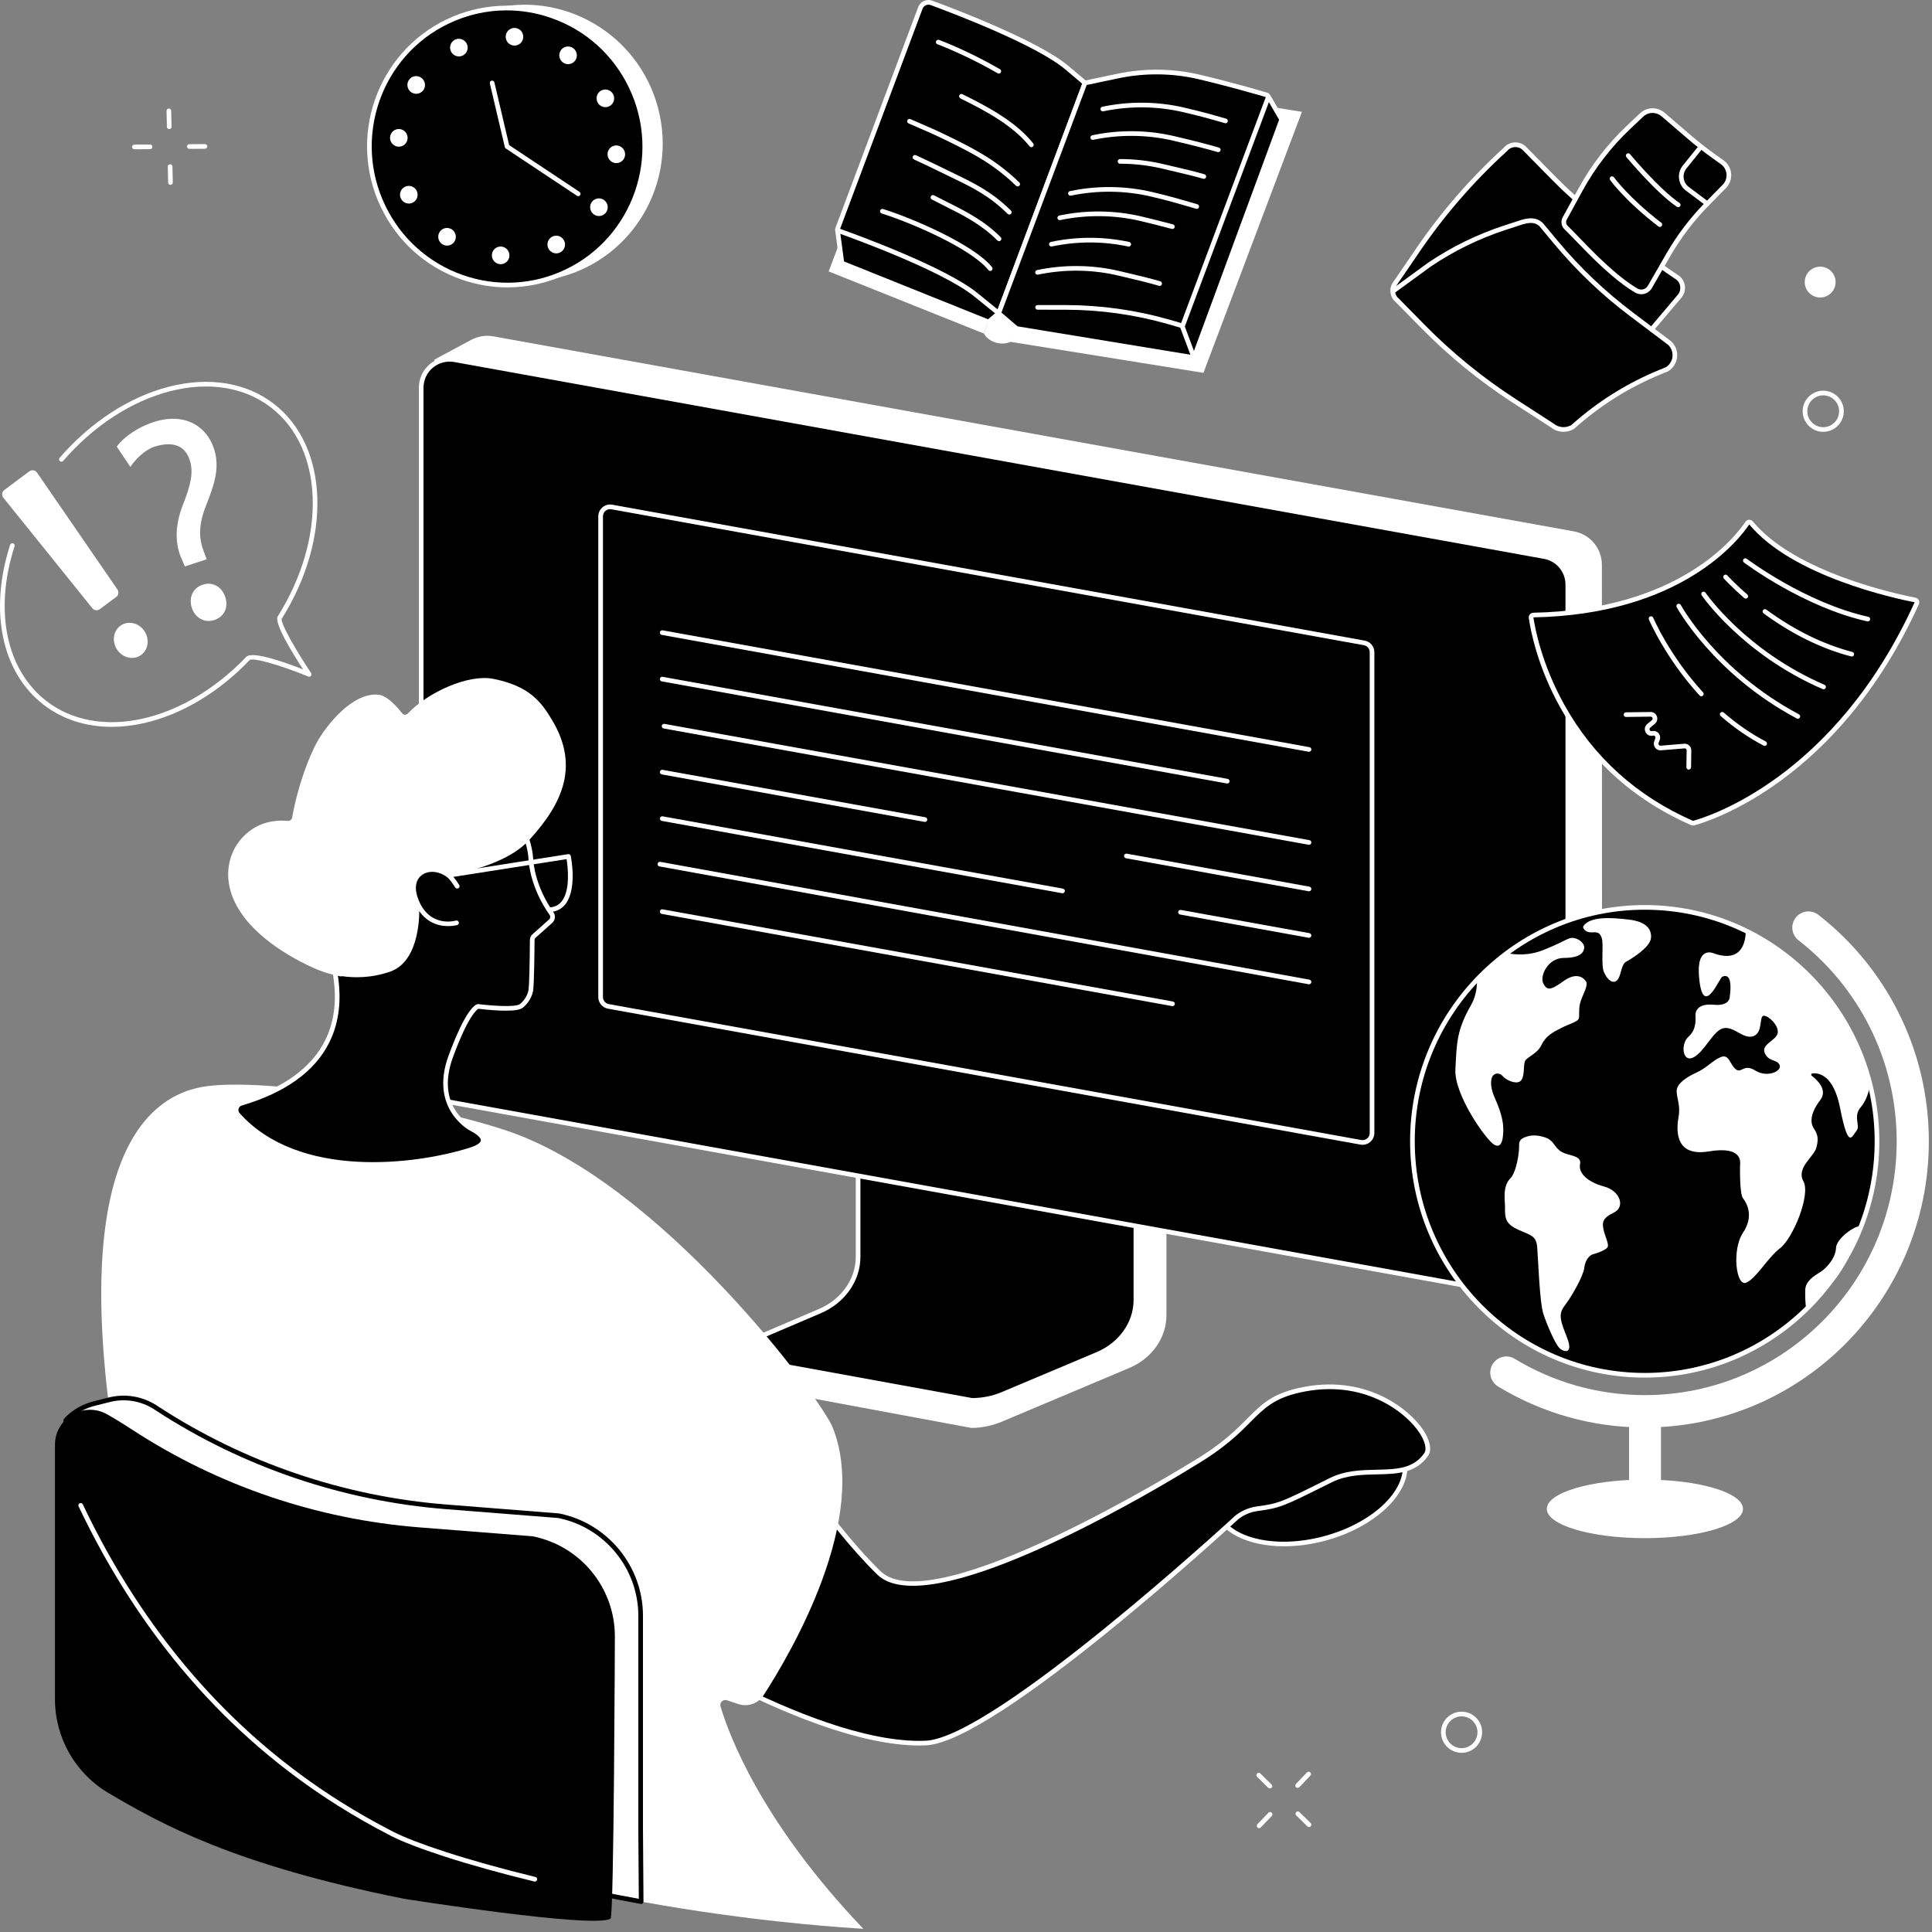 <svg width="489" height="489" viewBox="0 0 489 489" fill="none" xmlns="http://www.w3.org/2000/svg">
<rect x="0" y="0" width="489" height="489" fill="#808080" stroke="none"/>
<g id="Illustration">
<g id="screen">
<path id="Vector" d="M294.498 272.716L224.84 262.303C224.389 262.303 224.24 262.722 224.24 263.125V322.413C224.24 328.09 184.663 342.838 184.276 342.088L184.228 348.363C184.225 349.531 185.252 350.566 186.561 350.566H187.431C187.436 350.566 187.441 350.566 187.449 350.566L245.854 361.416C248.563 361.416 251.241 360.811 253.694 359.781L285.804 346.255C291.586 343.82 295.231 338.591 295.231 332.887V273.54C295.231 273.137 294.949 272.716 294.498 272.716Z" fill="white"/>
<path id="Vector_2" d="M217.186 258.851V318.15C217.186 323.995 213.426 329.323 207.517 331.847L185.855 341.096C184.439 341.699 184.921 343.598 186.489 343.598L246.006 354.448C248.683 354.448 251.326 353.92 253.745 352.901L277.745 342.792C283.698 340.285 287.495 334.938 287.495 329.061V269.701C287.495 269.458 287.274 269.261 287.002 269.261L217.674 258.411C217.405 258.411 217.186 258.608 217.186 258.851Z" fill="black"/>
<path id="Vector_3" d="M246.009 355.038C245.974 355.038 245.937 355.035 245.902 355.027L186.433 344.188C185.452 344.164 184.647 343.531 184.463 342.635C184.284 341.763 184.751 340.928 185.623 340.554L207.285 331.305C212.941 328.891 216.597 323.729 216.597 318.153V258.851C216.597 258.283 217.082 257.822 217.68 257.822C217.709 257.822 217.741 257.824 217.77 257.83L287.06 268.671C287.631 268.698 288.09 269.149 288.09 269.701V329.062C288.09 335.144 284.122 340.749 277.977 343.334L253.977 353.442C251.499 354.485 248.745 355.038 246.009 355.038ZM217.776 259.025V318.15C217.776 324.198 213.84 329.787 207.749 332.388L186.087 341.637C185.729 341.789 185.553 342.075 185.62 342.395C185.679 342.678 185.94 343.006 186.492 343.006C186.527 343.006 186.564 343.009 186.599 343.017L246.065 353.856C248.627 353.848 251.206 353.33 253.523 352.354L277.524 342.246C283.228 339.842 286.914 334.667 286.914 329.062V269.845L217.776 259.025Z" fill="white"/>
<path id="Vector_4" d="M402.784 320.237L395.013 327.493L106.874 277.611L109.962 91.017L119.285 86.01C120.997 85.097 122.965 84.788 124.874 85.132L398.36 134.491C402.464 135.232 405.448 138.807 405.448 142.98L405.506 313.941C405.509 316.328 404.522 318.607 402.784 320.237Z" fill="white"/>
<path id="Vector_5" d="M388.338 328.523L112.525 278.702C109.095 278.083 106.602 275.098 106.602 271.611V98.14C106.602 93.647 110.666 90.251 115.085 91.049L390.898 140.87C394.327 141.488 396.821 144.474 396.821 147.96V321.429C396.818 325.922 392.757 329.32 388.338 328.523Z" fill="black"/>
<path id="Vector_6" d="M389.623 329.227C389.159 329.227 388.695 329.187 388.231 329.102L112.421 279.281C108.709 278.612 106.013 275.384 106.013 271.609V98.14C106.013 95.824 107.031 93.642 108.807 92.159C110.583 90.673 112.909 90.057 115.189 90.47L391.002 140.291C394.714 140.96 397.41 144.188 397.41 147.963V321.434C397.41 323.75 396.392 325.932 394.616 327.416C393.199 328.595 391.434 329.227 389.623 329.227ZM388.442 327.941C390.375 328.291 392.349 327.768 393.855 326.509C395.362 325.249 396.229 323.398 396.229 321.432V147.96C396.229 144.759 393.944 142.019 390.791 141.451L114.978 91.631C113.045 91.281 111.071 91.804 109.565 93.063C108.058 94.322 107.191 96.174 107.191 98.14V271.611C107.191 274.813 109.477 277.552 112.629 278.121L388.442 327.941Z" fill="white"/>
<path id="Vector_7" d="M344.446 289.125L153.99 254.725C152.849 254.519 152.019 253.524 152.019 252.364V130.682C152.019 129.188 153.371 128.056 154.843 128.321L345.3 162.724C346.441 162.929 347.27 163.925 347.27 165.085V286.767C347.27 288.261 345.918 289.392 344.446 289.125Z" fill="black"/>
<path id="Vector_8" d="M344.875 289.755C344.697 289.755 344.518 289.739 344.342 289.707L153.886 255.306C152.462 255.05 151.43 253.812 151.43 252.363V130.681C151.43 129.793 151.822 128.958 152.502 128.387C153.182 127.819 154.073 127.581 154.947 127.739L345.403 162.142C346.827 162.398 347.859 163.636 347.859 165.085V286.767C347.859 287.655 347.467 288.49 346.787 289.061C346.246 289.512 345.569 289.755 344.875 289.755ZM344.553 288.546C345.083 288.642 345.622 288.498 346.033 288.154C346.446 287.81 346.681 287.303 346.681 286.767V165.082C346.681 164.207 346.057 163.457 345.195 163.303L154.739 128.902C154.211 128.806 153.673 128.95 153.259 129.294C152.846 129.638 152.611 130.145 152.611 130.681V252.363C152.611 253.238 153.235 253.988 154.097 254.143L344.553 288.546Z" fill="white"/>
<path id="Vector_9" d="M331.32 190.279C331.286 190.279 331.251 190.276 331.214 190.268L167.5 160.699C167.18 160.64 166.966 160.333 167.025 160.013C167.084 159.693 167.388 159.48 167.71 159.538L331.424 189.111C331.744 189.169 331.958 189.476 331.902 189.796C331.848 190.079 331.6 190.279 331.32 190.279Z" fill="white"/>
<path id="Vector_10" d="M310.618 198.309C310.584 198.309 310.549 198.306 310.512 198.298L167.5 172.466C167.18 172.408 166.966 172.101 167.025 171.781C167.084 171.461 167.388 171.247 167.71 171.306L310.723 197.138C311.043 197.197 311.256 197.503 311.2 197.823C311.146 198.109 310.898 198.309 310.618 198.309Z" fill="white"/>
<path id="Vector_11" d="M331.32 213.819C331.286 213.819 331.251 213.817 331.214 213.809L167.974 184.383C167.654 184.325 167.441 184.018 167.497 183.698C167.556 183.378 167.86 183.164 168.182 183.22L331.422 212.646C331.742 212.704 331.955 213.011 331.899 213.331C331.848 213.619 331.6 213.819 331.32 213.819Z" fill="white"/>
<path id="Vector_12" d="M331.32 225.59C331.286 225.59 331.251 225.587 331.214 225.579L284.988 217.229C284.668 217.17 284.455 216.863 284.511 216.543C284.57 216.223 284.871 216.01 285.196 216.068L331.422 224.418C331.742 224.477 331.955 224.784 331.899 225.104C331.848 225.389 331.6 225.59 331.32 225.59Z" fill="white"/>
<path id="Vector_13" d="M234.107 208.03C234.072 208.03 234.038 208.028 234 208.02L167.5 196.007C167.18 195.948 166.966 195.641 167.025 195.321C167.084 195.001 167.388 194.788 167.71 194.846L234.211 206.859C234.531 206.918 234.744 207.225 234.686 207.545C234.635 207.83 234.387 208.03 234.107 208.03Z" fill="white"/>
<path id="Vector_14" d="M331.32 237.36C331.286 237.36 331.251 237.357 331.214 237.349L298.682 231.472C298.362 231.413 298.149 231.107 298.205 230.786C298.263 230.466 298.565 230.253 298.89 230.312L331.422 236.189C331.742 236.247 331.955 236.554 331.899 236.874C331.848 237.16 331.6 237.36 331.32 237.36Z" fill="white"/>
<path id="Vector_15" d="M268.929 226.088C268.895 226.088 268.86 226.086 268.823 226.078L167.5 207.777C167.18 207.718 166.966 207.411 167.025 207.091C167.084 206.771 167.388 206.558 167.71 206.616L269.033 224.917C269.353 224.976 269.567 225.283 269.511 225.603C269.457 225.888 269.209 226.088 268.929 226.088Z" fill="white"/>
<path id="Vector_16" d="M331.32 249.127C331.286 249.127 331.251 249.125 331.214 249.117L166.918 219.299C166.598 219.24 166.385 218.934 166.444 218.614C166.502 218.293 166.806 218.08 167.129 218.139L331.424 247.959C331.744 248.018 331.958 248.324 331.899 248.645C331.848 248.93 331.6 249.127 331.32 249.127Z" fill="white"/>
<path id="Vector_17" d="M296.765 254.657C296.73 254.657 296.695 254.655 296.658 254.647L167.497 231.317C167.177 231.259 166.964 230.952 167.022 230.632C167.081 230.311 167.385 230.098 167.708 230.157L296.869 253.486C297.189 253.545 297.402 253.852 297.346 254.172C297.295 254.457 297.047 254.657 296.765 254.657Z" fill="white"/>
</g>
<g id="student">
<path id="Vector_18" d="M335.201 389.44C348.395 385.916 357.424 376.811 355.367 369.103C353.31 361.394 340.947 358.001 327.752 361.524C314.558 365.047 305.529 374.153 307.586 381.861C309.643 389.57 322.007 392.963 335.201 389.44Z" fill="black"/>
<path id="Vector_19" d="M325.019 391.378C315.896 391.378 308.595 387.878 307.021 381.982C305.97 378.041 307.573 373.672 311.536 369.675C315.416 365.762 321.123 362.651 327.603 360.922C341.089 357.321 353.801 360.906 355.94 368.918C358.076 376.929 348.844 386.376 335.358 389.977C331.798 390.929 328.291 391.378 325.019 391.378ZM338.043 360.688C334.849 360.688 331.409 361.131 327.907 362.064C321.627 363.742 316.109 366.741 312.373 370.51C308.72 374.197 307.224 378.164 308.162 381.68C310.133 389.062 322.198 392.271 335.054 388.838C347.913 385.405 356.769 376.606 354.801 369.225C353.366 363.852 346.585 360.688 338.043 360.688Z" fill="white"/>
<path id="Vector_20" d="M313.069 384.047C314.576 382.867 316.376 382.11 318.28 381.862C324.142 381.101 325.075 380.477 336.827 374.643C345.622 370.276 355.796 375.56 360.98 368.136C363.993 363.822 350.26 347.042 328.811 351.897C316.603 354.661 318.331 360.845 302.306 370.337C302.306 370.337 236.251 411.605 222.435 398.087C207.104 383.086 193.589 359.575 193.589 359.575L153.67 407.896C153.67 407.896 204.133 442.457 234.331 441.174C252.001 440.422 313.069 384.047 313.069 384.047Z" fill="black"/>
<path id="Vector_21" d="M232.688 441.796C202.482 441.796 153.833 408.721 153.337 408.382C153.201 408.289 153.11 408.142 153.086 407.976C153.062 407.811 153.11 407.646 153.217 407.518L193.135 359.196C193.258 359.047 193.447 358.967 193.639 358.983C193.831 358.999 194.004 359.108 194.1 359.276C194.236 359.511 207.754 382.889 222.848 397.66C236.174 410.7 301.338 370.244 301.994 369.833C309.229 365.548 312.827 361.934 315.717 359.031C319.283 355.451 321.859 352.863 328.683 351.318C345.438 347.525 356.604 356.553 360.167 361.853C361.985 364.559 362.471 367.032 361.465 368.472C358.34 372.949 353.537 373.058 348.452 373.173C344.668 373.258 340.755 373.349 337.089 375.168L334.827 376.291C325.158 381.104 323.915 381.723 318.355 382.443C316.571 382.675 314.875 383.382 313.451 384.492C310.701 387.029 251.998 441.009 234.352 441.758C233.806 441.785 233.248 441.796 232.688 441.796ZM154.539 407.768C159.937 411.378 204.543 440.614 232.67 440.617C233.222 440.617 233.763 440.606 234.304 440.582C251.561 439.848 312.059 384.175 312.669 383.612C312.68 383.601 312.693 383.59 312.707 383.58C314.301 382.331 316.203 381.536 318.205 381.275C323.568 380.578 324.584 380.074 334.305 375.238L336.566 374.112C340.467 372.175 344.513 372.082 348.425 371.994C353.409 371.879 357.713 371.783 360.497 367.797C361.191 366.805 360.676 364.732 359.185 362.515C355.78 357.444 345.073 348.819 328.942 352.471C322.454 353.941 319.979 356.425 316.552 359.866C313.613 362.817 309.957 366.49 302.605 370.844C300.301 372.284 253.438 401.371 231.046 401.374C227.195 401.374 224.072 400.515 222.019 398.506C208.32 385.103 195.933 364.7 193.503 360.597L154.539 407.768Z" fill="white"/>
<path id="Vector_22" d="M127.528 285.932C104.77 278.561 67.51 273.046 52.59 274.887C36.021 276.931 17.293 295.423 29.597 369.529C32.008 384.049 33.8 397.159 36.352 408.779C51.744 431.143 72.163 450.258 99.247 464.152C111.221 470.293 160.235 484.488 218.514 488.199C192.54 460.964 184.433 438.888 182.375 431.914C182.084 430.927 183.02 430.025 183.996 430.348L186.873 431.303C189.274 432.101 191.911 431.178 193.284 429.052C200.37 418.085 220.106 384.289 210.709 361.192C207.778 353.994 166.852 298.667 127.528 285.932Z" fill="white"/>
<path id="Vector_23" d="M128.578 202.564C128.578 202.564 134.032 210.741 134.365 217.498C134.453 219.286 135.197 224.997 139.595 231.243C140.019 231.845 139.925 232.664 139.368 233.161L135.165 236.909C134.875 237.168 134.709 237.528 134.707 237.912C134.693 240.297 134.619 249.111 134.333 250.755C134 252.659 132.472 254.34 131.712 254.751C129.706 255.834 121.016 254.727 121.016 254.727C121.016 254.727 118.685 254.948 114.114 267.324C109.178 280.69 119.416 285.74 119.416 285.74C123.261 287.748 123.333 289.691 119.173 291.016C104.828 295.589 75.172 298.932 60.198 282.117C59.344 281.156 59.771 279.62 61.022 279.252C99.071 268.026 80.937 235.674 81.742 235.46C83.799 234.916 95.618 222.458 102.543 218.915C107.263 216.498 112.989 219.995 116.829 216.338L128.578 202.564Z" fill="black"/>
<path id="Vector_24" d="M94.463 295.314C81.9 295.314 68.449 292.276 59.755 282.512C59.217 281.906 59.027 281.082 59.251 280.3C59.472 279.518 60.072 278.916 60.854 278.686C71.561 275.527 78.769 270.368 82.278 263.352C87.492 252.929 83.084 241.076 81.638 237.178C81.132 235.818 81.028 235.535 81.198 235.204C81.276 235.057 81.428 234.932 81.591 234.889C82.3 234.703 85.105 232.187 87.817 229.754C92.409 225.635 98.127 220.51 102.274 218.387C104.556 217.218 106.994 217.344 109.349 217.464C111.991 217.6 114.487 217.728 116.399 215.927L128.133 202.177C128.253 202.036 128.426 201.959 128.616 201.972C128.8 201.983 128.968 202.079 129.072 202.233C129.299 202.572 134.619 210.623 134.957 217.466C135.013 218.573 135.515 224.418 140.08 230.901C140.678 231.747 140.542 232.91 139.763 233.601L135.56 237.349C135.392 237.498 135.299 237.699 135.299 237.915C135.283 240.526 135.208 249.178 134.915 250.853C134.563 252.87 132.963 254.743 131.992 255.266C129.963 256.362 122.469 255.498 121.08 255.327C120.688 255.53 118.525 257.077 114.666 267.524C109.981 280.209 119.277 285.009 119.677 285.206C121.941 286.388 122.984 287.548 122.88 288.757C122.778 289.928 121.624 290.851 119.352 291.577C113.309 293.505 104.151 295.314 94.463 295.314ZM82.396 235.812C82.481 236.066 82.615 236.421 82.743 236.77C84.236 240.785 88.775 253.001 83.332 263.883C79.67 271.203 72.219 276.565 61.185 279.82C60.787 279.937 60.496 280.231 60.385 280.626C60.273 281.015 60.368 281.426 60.635 281.727C75.633 298.566 105.364 294.799 118.992 290.456C121.362 289.701 121.677 288.949 121.701 288.661C121.728 288.357 121.53 287.514 119.141 286.265C119.045 286.217 108.498 280.826 113.559 267.121C117.92 255.314 120.325 254.201 120.96 254.14C121.002 254.135 121.048 254.137 121.09 254.143C124.378 254.561 130.093 254.956 131.432 254.231C132.085 253.879 133.459 252.337 133.752 250.653C133.973 249.394 134.085 243.245 134.117 237.909C134.12 237.365 134.36 236.84 134.773 236.471L138.976 232.723C139.309 232.424 139.368 231.947 139.112 231.584C134.36 224.835 133.835 218.691 133.776 217.528C133.507 212.104 129.779 205.621 128.507 203.557L117.272 216.722C117.258 216.738 117.245 216.751 117.229 216.767C114.946 218.939 112.066 218.789 109.282 218.648C107.082 218.536 104.804 218.419 102.804 219.443C98.794 221.495 93.143 226.563 88.599 230.637C85.412 233.497 83.484 235.207 82.396 235.812Z" fill="white"/>
<path id="Vector_25" d="M139.23 230.842C138.923 230.842 138.664 230.605 138.64 230.295C138.616 229.97 138.862 229.687 139.187 229.663C140.486 229.57 141.48 229.047 142.227 228.063C144.424 225.165 143.699 219.278 143.406 217.448L113.623 222.124C113.303 222.175 112.999 221.956 112.949 221.633C112.898 221.31 113.119 221.009 113.439 220.958L143.795 216.191C144.11 216.14 144.403 216.348 144.464 216.658C144.534 216.994 146.099 224.912 143.168 228.778C142.219 230.029 140.907 230.725 139.272 230.842C139.256 230.84 139.243 230.842 139.23 230.842Z" fill="white"/>
<path id="Vector_26" d="M113.421 234.404C110.914 234.404 106.978 233.481 104.844 228.233C103.532 225.013 103.962 222.153 105.991 220.59C108.101 218.963 111.346 219.16 113.887 221.068C114.839 221.783 116.09 223.778 116.231 224.005C116.402 224.282 116.317 224.645 116.039 224.819C115.762 224.992 115.399 224.904 115.226 224.629C114.879 224.069 113.834 222.508 113.178 222.015C111.061 220.425 108.402 220.225 106.714 221.529C105.106 222.77 104.823 225.053 105.938 227.793C108.807 234.844 115.122 233.081 115.389 233.003C115.703 232.913 116.029 233.091 116.122 233.403C116.215 233.716 116.037 234.044 115.725 234.137C115.698 234.14 114.765 234.404 113.421 234.404Z" fill="white"/>
<path id="Vector_27" d="M139.774 182.316C136.984 177.636 133.984 173.619 124.816 171.813C118.538 170.575 108.301 175.211 103.263 180.56C102.842 181.006 102.172 181.022 101.823 180.579C100.74 179.213 98.17 176.124 95.892 175.852C89.3 175.067 82.548 183.612 80.148 188.006C78.396 191.215 75.441 198.472 73.95 206.904C73.857 207.433 73.377 207.822 72.857 207.774C70.87 207.585 66.889 207.593 63.353 210.21C57.048 214.876 57.731 221.713 57.806 222.548C58.662 232.288 68.558 239.483 76.06 243.386C81.15 246.035 83.062 246.414 86.057 247.108C86.231 247.148 86.412 247.134 86.583 247.078C89.233 247.468 93.735 247.668 98.748 245.928C106.717 243.162 106.114 229.938 106.114 229.938L105.111 227.444C104.503 225.934 104.418 224.229 105.034 222.722C106.914 218.122 113.853 221.577 114.111 221.524C127.168 218.811 131.779 214.988 134.149 212.384C142.646 203.052 146.526 193.646 139.774 182.316Z" fill="white"/>
<path id="Vector_28" d="M141.411 383.644C141.379 383.638 141.347 383.636 141.315 383.63L112.887 381.39C86.831 379.335 61.697 370.799 39.803 356.529C39.632 356.419 39.464 356.307 39.291 356.198C35.858 353.984 31.661 353.29 27.698 354.285L23.837 355.256C21.402 355.867 19.151 357.076 17.325 358.796C16.901 359.194 16.629 359.498 16.629 359.602L20.295 380.741C36.581 415.15 61.411 444.746 99.247 464.157C107.058 468.164 130.643 475.599 162.281 481.316C162.228 473.673 162.153 463.135 162.153 463.122V408.98C162.153 396.67 153.473 386.074 141.411 383.644Z" fill="white"/>
<path id="Vector_29" d="M162.281 481.903C162.246 481.903 162.211 481.9 162.177 481.892C132.139 476.466 107.647 469.124 98.978 464.677C80.822 455.364 64.769 443.18 51.256 428.467C38.904 415.017 28.309 399.042 19.762 380.989C19.738 380.941 19.722 380.891 19.714 380.837L16.047 359.698C16.042 359.666 16.039 359.631 16.039 359.599C16.039 359.319 16.165 359.074 16.922 358.361C18.799 356.593 21.143 355.32 23.695 354.677L27.557 353.706C31.661 352.676 36.053 353.399 39.611 355.696L40.123 356.03C61.846 370.19 87.023 378.754 112.93 380.797L141.488 383.057C141.502 383.059 141.512 383.059 141.526 383.062C153.819 385.54 162.742 396.436 162.742 408.971V463.116L162.87 481.305C162.87 481.481 162.795 481.649 162.659 481.761C162.553 481.855 162.417 481.903 162.281 481.903ZM20.863 380.557C38.605 418.004 65.07 445.955 99.516 463.626C106.415 467.166 128.629 474.582 161.686 480.601L161.587 466.574C161.571 464.48 161.563 463.119 161.563 463.116V408.971C161.563 397.001 153.048 386.597 141.312 384.223L141.235 384.212L112.842 381.974C86.74 379.914 61.371 371.287 39.483 357.017L38.973 356.686C35.69 354.568 31.634 353.898 27.845 354.848L23.983 355.819C21.623 356.411 19.463 357.588 17.73 359.218C17.466 359.466 17.322 359.62 17.247 359.706L20.863 380.557Z" fill="black"/>
<path id="Vector_30" d="M102.303 480.596C59.12 471.987 40.757 461.636 27.53 453.873C19.09 448.919 13.911 439.862 13.911 430.079V365.698C13.911 358.903 21.245 354.637 27.154 357.993C29.333 359.231 31.413 360.52 33.426 361.837C55.206 376.073 80.244 384.543 106.186 386.589L134.837 388.849C146.926 391.26 155.627 401.867 155.627 414.19C155.627 414.19 155.403 485.032 154.536 485.611C150.592 488.241 102.303 480.596 102.303 480.596Z" fill="black"/>
<path id="Vector_31" d="M135.373 476.236C135.328 476.236 135.28 476.231 135.235 476.22C126.909 474.198 119.04 472.008 112.479 469.882C106.508 467.948 101.842 466.15 98.978 464.68C94.314 462.287 89.737 459.68 85.38 456.93C57.384 439.269 35.352 413.813 19.893 381.272C19.754 380.979 19.877 380.626 20.173 380.485C20.469 380.346 20.818 380.469 20.959 380.765C36.32 413.101 58.206 438.392 86.012 455.929C90.34 458.659 94.884 461.249 99.519 463.626C102.287 465.045 107.018 466.867 112.845 468.756C119.378 470.872 127.216 473.056 135.515 475.071C135.832 475.148 136.027 475.465 135.949 475.783C135.88 476.055 135.637 476.236 135.373 476.236Z" fill="white"/>
</g>
<g id="eath">
<path id="Vector_32" d="M416.285 348.09C448.755 348.09 475.076 321.58 475.076 288.877C475.076 256.174 448.755 229.663 416.285 229.663C383.816 229.663 357.494 256.174 357.494 288.877C357.494 321.58 383.816 348.09 416.285 348.09Z" fill="black"/>
<path id="Vector_33" d="M400.738 234.43C400.496 234.788 401.216 235.988 402.642 235.988C404.072 235.988 404.784 235.748 405.379 237.306C405.973 238.864 405.141 244.138 405.973 246.057C406.805 247.975 408.235 249.173 409.307 248.095C410.379 247.017 410.259 244.138 411.568 243.421C412.877 242.701 417.638 239.825 417.875 237.429C418.112 235.031 416.445 233.233 412.283 232.755C408.117 232.272 402.522 231.792 400.738 234.43Z" fill="white"/>
<path id="Vector_34" d="M385.359 288.133C384.802 288.445 384.469 289.045 384.498 289.685C384.583 291.697 383.826 296.704 382.236 298.305C380.212 300.343 380.959 304.014 380.927 305.497C380.863 308.506 381.151 309.845 384.365 311.286C387.578 312.724 388.837 312.807 389.074 315.683C389.311 318.558 389.682 329.672 390.634 332.548C391.586 335.424 393.61 340.101 394.68 341.178C395.752 342.256 398.25 342.856 396.704 338.78C395.157 334.704 394.205 332.788 395.989 330.51C397.773 328.232 400.749 322.958 400.986 320.922C401.224 318.884 402.296 317.686 403.248 317.446C404.2 317.206 406.224 316.488 406.819 315.768C407.413 315.048 406.224 313.012 405.866 311.214C405.509 309.416 405.509 308.338 408.485 306.9C411.461 305.462 410.032 301.386 405.987 300.308C401.941 299.23 399.442 296.952 399.917 294.674C400.394 292.396 397.181 292.636 395.277 291.558C393.373 290.48 393.429 288.786 391.311 287.978C388.445 286.884 386.434 287.53 385.359 288.133Z" fill="white"/>
<path id="Vector_35" d="M459.092 285.62C458.089 284.104 458.215 281.706 460.721 278.422C462.69 275.842 459.865 273.265 458.561 272.278C458.321 272.097 458.431 271.72 458.727 271.686C460.343 271.502 464.087 272.049 465.735 280.441C467.866 291.299 468.743 287.511 469.871 286.249C470.999 284.987 468.89 282.629 470.999 280.188C472.33 278.651 473.004 276.408 473.349 274.578C469.108 257.355 457.388 243.109 441.857 235.54C441.881 237.432 441.428 244.016 433.769 241.3C433.769 241.3 429.006 239.027 430.134 248.244C431.262 257.461 435.147 247.612 435.899 247.233C436.651 246.854 438.657 246.35 437.779 252.537C437.779 252.537 437.654 254.684 433.769 254.305C429.883 253.926 429.131 255.821 429.131 256.832C429.131 257.843 429.507 260.492 427.377 262.386C425.246 264.28 425.872 269.205 428.755 267.561C431.638 265.921 433.643 260.743 436.275 260.238C438.908 259.734 441.289 263.144 443.796 262.258C446.302 261.375 445.174 257.082 446.428 257.082C447.681 257.082 450.313 259.609 449.937 261.5C449.561 263.394 445.676 264.277 446.678 266.55C447.681 268.823 449.812 268.066 450.438 269.581C451.065 271.096 447.305 272.862 444.297 270.971C441.289 269.077 440.788 271.854 439.284 270.592C437.779 269.33 437.654 266.678 435.523 267.561C433.393 268.444 432.139 270.213 429.382 271.475C426.624 272.737 424.368 274.38 424.368 276.146C424.368 277.915 425.371 279.806 424.87 282.586C424.368 285.363 423.491 292.94 432.515 291.425C441.542 289.909 440.412 294.581 440.412 295.085C440.412 295.589 440.286 302.154 441.164 303.291C442.041 304.427 444.046 307.709 441.164 312.001C438.281 316.293 439.409 325.889 442.041 324.628C444.673 323.366 447.305 318.441 450.564 315.917C453.823 313.391 458.337 302.408 456.455 298.998C454.575 295.589 459.087 292.812 459.713 290.539C460.345 288.271 460.095 287.135 459.092 285.62Z" fill="white"/>
<path id="Vector_36" d="M373.839 247.908C373.887 250.01 373.516 252.299 372.295 254.444C368.607 260.916 368.724 264.152 368.367 270.624C368.01 277.096 376.13 288.506 378.154 289.704C380.178 290.902 380.49 288.053 380.49 285.774C380.49 283.496 379.626 280.764 378.436 278.128C377.247 275.493 377.247 273.812 377.604 272.734C377.962 271.656 379.389 271.296 380.341 272.374C381.293 273.452 383.581 274.41 384.679 273.735C386.031 272.905 385.506 269.661 385.981 268.583C386.458 267.505 389.074 266.785 390.146 264.507C391.218 262.229 393.002 261.271 395.144 260.193C397.285 259.115 399.189 258.635 399.546 257.915C399.904 257.195 399.426 255.516 400.021 253.598C400.616 251.68 402.045 249.402 401.45 248.444C400.856 247.487 399.069 245.929 395.738 248.324C392.405 250.723 391.573 250.723 390.621 248.924C389.669 247.126 391.693 242.452 395.858 242.452C400.024 242.452 400.856 241.015 400.976 239.937C401.096 238.859 399.786 237.658 398.357 237.418C396.928 237.178 396.69 238.019 390.741 240.414C386.77 242.015 383.277 241.639 381.394 241.212C378.69 243.231 376.162 245.47 373.839 247.908Z" fill="white"/>
<path id="Vector_37" d="M464.708 315.845C464.609 318.529 462.143 321.114 460.663 322.008C459.183 322.902 456.913 324.294 456.913 326.58C456.913 328.053 456.873 329.934 457.215 331.382C465.049 323.729 466.599 322.248 471.084 310.705C470.852 309.237 464.807 313.162 464.708 315.845Z" fill="white"/>
<path id="Vector_38" d="M416.286 348.68C383.543 348.68 356.902 321.853 356.902 288.877C356.902 255.901 383.541 229.074 416.286 229.074C449.03 229.074 475.669 255.901 475.669 288.877C475.669 321.853 449.03 348.68 416.286 348.68ZM416.286 230.255C384.194 230.255 358.084 256.554 358.084 288.877C358.084 321.199 384.194 347.498 416.286 347.498C448.377 347.498 474.487 321.199 474.487 288.877C474.487 256.554 448.38 230.255 416.286 230.255Z" fill="white"/>
<path id="Vector_39" d="M377.9 345.116C376.583 347.053 377.159 349.699 379.159 350.918C389.997 357.51 402.701 361.304 416.285 361.304C456.001 361.304 488.199 328.877 488.199 288.877C488.199 265.547 477.247 244.792 460.239 231.547C458.385 230.103 455.7 230.519 454.364 232.454C453.132 234.238 453.51 236.669 455.222 238C470.332 249.746 480.063 268.167 480.063 288.877C480.063 324.353 451.51 353.111 416.285 353.111C404.253 353.111 393.002 349.755 383.399 343.923C381.54 342.792 379.124 343.315 377.9 345.116Z" fill="white"/>
<path id="Vector_40" d="M420.4 356.91H412.323V384.062H420.4V356.91Z" fill="white"/>
<path id="Vector_41" d="M416.333 389.315C430.047 389.315 441.163 385.997 441.163 381.904C441.163 377.811 430.047 374.493 416.333 374.493C402.62 374.493 391.503 377.811 391.503 381.904C391.503 385.997 402.62 389.315 416.333 389.315Z" fill="white"/>
</g>
<g id="book">
<path id="Vector_42" d="M304.597 94.365L255.649 86.503L280.58 20.444L329.528 28.306L304.597 94.365Z" fill="white"/>
<path id="Vector_43" d="M249.03 84.422L209.743 68.704L232.949 7.116L271.999 23.514L249.03 84.422Z" fill="white"/>
<path id="Vector_44" d="M255.742 86.524C253.457 87.567 250.233 86.628 249.03 84.422L272.145 22.663C273.268 24.923 276.471 25.958 278.799 24.987L255.742 86.524Z" fill="white"/>
<path id="Vector_45" d="M256.934 83.227C254.649 84.27 251.425 83.331 250.222 81.125L273.097 20.049C274.22 22.309 277.423 23.344 279.751 22.373L256.934 83.227Z" fill="white"/>
<path id="Vector_46" d="M254.902 84.241C252.806 84.241 250.662 83.168 249.705 81.407C249.622 81.258 249.611 81.079 249.67 80.917L272.545 19.841C272.628 19.619 272.833 19.47 273.068 19.459C273.316 19.446 273.521 19.577 273.628 19.788C274.583 21.706 277.449 22.698 279.524 21.828C279.743 21.738 279.991 21.786 280.161 21.948C280.332 22.111 280.388 22.359 280.305 22.581L257.489 83.435C257.433 83.582 257.323 83.699 257.182 83.766C256.47 84.089 255.689 84.241 254.902 84.241ZM250.875 81.066C251.958 82.728 254.539 83.52 256.47 82.781L278.791 23.253C276.78 23.576 274.556 22.799 273.252 21.322L250.875 81.066Z" fill="white"/>
<path id="Vector_47" d="M213.09 66.588L250.185 81.49L252.777 79.292L273.689 23.469L269.295 21.74L235.075 3.164L211.965 58.123L213.09 66.588Z" fill="black"/>
<path id="Vector_48" d="M250.185 82.08C250.11 82.08 250.035 82.066 249.963 82.037L212.869 67.135C212.672 67.055 212.533 66.876 212.504 66.665L211.378 58.201C211.365 58.097 211.378 57.99 211.418 57.894L234.531 2.935C234.595 2.78 234.723 2.663 234.88 2.607C235.038 2.551 235.211 2.564 235.358 2.644L269.545 21.204L273.905 22.919C274.204 23.037 274.356 23.373 274.241 23.677L253.329 79.5C253.294 79.593 253.235 79.679 253.158 79.743L250.566 81.938C250.459 82.032 250.323 82.08 250.185 82.08ZM213.632 66.169L250.078 80.81L252.281 78.942L272.935 23.808L269.081 22.293C269.06 22.285 269.036 22.274 269.017 22.263L235.368 3.994L212.573 58.203L213.632 66.169Z" fill="white"/>
<path id="Vector_49" d="M212.013 57.894C211.936 58.099 212.04 58.329 212.245 58.401C215.477 59.545 238.782 67.927 247.022 74.615L252.779 79.289L274.617 20.999L270.012 17.114C262.708 10.952 242.307 3.138 235.76 0.724C234.627 0.305 233.371 0.884 232.947 2.015L212.013 57.894Z" fill="black"/>
<path id="Vector_50" d="M252.777 79.884C252.643 79.884 252.51 79.839 252.406 79.753L246.649 75.079C238.438 68.41 214.725 59.908 212.048 58.958C211.797 58.87 211.6 58.689 211.488 58.449C211.376 58.209 211.365 57.936 211.458 57.686L232.392 1.809C232.928 0.377 234.531 -0.357 235.963 0.171C242.166 2.46 262.98 10.413 270.391 16.666L274.996 20.55C275.188 20.71 275.255 20.974 275.169 21.209L253.329 79.5C253.262 79.679 253.113 79.812 252.931 79.863C252.881 79.876 252.83 79.884 252.777 79.884ZM212.634 57.915C216.114 59.153 239.2 67.508 247.393 74.162L252.513 78.318L273.916 21.185L269.631 17.568C262.366 11.44 241.712 3.551 235.555 1.281C234.731 0.977 233.808 1.401 233.499 2.225L212.634 57.915Z" fill="white"/>
<path id="Vector_51" d="M252.777 79.292L257.273 83.149L302.205 90.528L324.403 30.258L321.168 24.675C321.083 24.525 320.917 24.443 320.747 24.461C318.912 24.68 308.514 25.843 304.2 24.715C297.581 22.983 290.621 23.031 283.927 24.443L275.335 26.254L252.777 79.292Z" fill="black"/>
<path id="Vector_52" d="M302.205 91.118C302.173 91.118 302.141 91.115 302.109 91.11L257.177 83.731C257.07 83.712 256.972 83.667 256.889 83.598L252.393 79.74C252.198 79.572 252.134 79.297 252.235 79.06L274.791 26.019C274.865 25.84 275.023 25.712 275.212 25.672L283.804 23.861C290.858 22.375 297.962 22.471 304.349 24.141C308.624 25.259 319.456 24.018 320.677 23.872C321.085 23.824 321.475 24.021 321.68 24.373L324.915 29.957C325.003 30.109 325.019 30.293 324.958 30.458L302.762 90.728C302.672 90.966 302.448 91.118 302.205 91.118ZM257.532 82.594L301.818 89.867L323.749 30.314L320.707 25.061C318.448 25.328 308.368 26.417 304.048 25.288C297.837 23.664 290.922 23.573 284.044 25.021L275.753 26.769L253.489 79.126L257.532 82.594Z" fill="white"/>
<path id="Vector_53" d="M273.14 76.598C276.063 76.731 278.975 77.136 281.839 77.814C291.263 80.047 299.311 82.491 299.311 82.491L320.933 24.774C321.051 24.464 320.883 24.12 320.563 24.024C318.544 23.424 311.546 21.38 303.57 19.486C296.802 17.88 289.759 17.805 282.951 19.241L274.609 20.999L252.771 79.289L261.521 77.505C265.35 76.723 269.255 76.419 273.14 76.598Z" fill="black"/>
<path id="Vector_54" d="M299.309 83.08C299.253 83.08 299.194 83.072 299.138 83.053C299.135 83.053 297.802 82.648 295.589 82.018C287.159 79.62 278.415 78.401 269.604 78.393L262.614 78.388C262.289 78.388 262.025 78.123 262.025 77.795C262.025 77.47 262.289 77.206 262.614 77.206L269.606 77.211C278.527 77.219 287.378 78.452 295.914 80.882C297.317 81.282 298.367 81.589 298.954 81.765L320.381 24.565C318.437 24.008 311.421 21.956 303.447 20.065C296.818 18.494 289.775 18.408 283.073 19.82L275.049 21.511L253.326 79.497C253.211 79.804 252.87 79.956 252.566 79.844C252.259 79.729 252.107 79.391 252.219 79.084L274.057 20.793C274.129 20.604 274.292 20.465 274.489 20.422L282.831 18.664C289.7 17.216 296.925 17.304 303.719 18.915C311.725 20.814 318.768 22.871 320.736 23.458C321.043 23.549 321.299 23.765 321.443 24.05C321.587 24.339 321.603 24.677 321.491 24.979L299.869 82.696C299.773 82.931 299.549 83.08 299.309 83.08Z" fill="white"/>
<path id="Vector_55" d="M310.176 31.192C310.122 31.192 310.069 31.184 310.013 31.168L308.674 30.784C306.21 30.074 304.429 29.562 299.602 28.418C292.98 26.846 285.94 26.764 279.241 28.175C278.924 28.242 278.609 28.039 278.543 27.719C278.476 27.399 278.679 27.087 278.999 27.02C285.866 25.571 293.087 25.659 299.877 27.268C304.73 28.42 306.522 28.935 309.002 29.65L310.338 30.034C310.653 30.125 310.834 30.451 310.744 30.765C310.669 31.024 310.432 31.192 310.176 31.192Z" fill="white"/>
<path id="Vector_56" d="M308.354 38.512C308.301 38.512 308.245 38.504 308.192 38.488C305.042 37.589 302.799 36.995 297.058 35.634C290.436 34.063 283.396 33.98 276.697 35.391C276.38 35.458 276.065 35.255 275.999 34.935C275.932 34.615 276.135 34.303 276.455 34.236C283.322 32.787 290.543 32.875 297.33 34.484C303.093 35.85 305.346 36.45 308.514 37.352C308.829 37.443 309.01 37.768 308.92 38.083C308.848 38.342 308.61 38.512 308.354 38.512Z" fill="white"/>
<path id="Vector_57" d="M304.695 45.267C304.642 45.267 304.586 45.259 304.533 45.243C302.042 44.534 300.615 44.198 297.493 43.464C296.567 43.248 295.495 42.994 294.202 42.688C290.703 41.858 287.103 41.436 283.495 41.436C283.154 41.439 282.895 41.175 282.895 40.847C282.895 40.516 283.172 40.257 283.495 40.257C287.194 40.257 290.887 40.689 294.474 41.541C295.765 41.847 296.837 42.098 297.762 42.314C300.903 43.05 302.338 43.389 304.856 44.107C305.17 44.198 305.352 44.523 305.261 44.838C305.189 45.099 304.952 45.267 304.695 45.267Z" fill="white"/>
<path id="Vector_58" d="M302.903 52.862C302.85 52.862 302.794 52.854 302.741 52.838C302.01 52.63 301.322 52.428 300.629 52.225C298.255 51.529 295.802 50.808 291.415 49.768C284.794 48.197 277.753 48.114 271.055 49.525C270.737 49.592 270.423 49.389 270.356 49.069C270.289 48.749 270.492 48.437 270.812 48.37C277.681 46.921 284.9 47.009 291.69 48.618C296.106 49.666 298.575 50.389 300.962 51.091C301.653 51.294 302.341 51.496 303.066 51.702C303.381 51.793 303.562 52.118 303.471 52.433C303.397 52.692 303.159 52.862 302.903 52.862Z" fill="white"/>
<path id="Vector_59" d="M296.743 57.955C296.693 57.955 296.642 57.95 296.591 57.937C293.876 57.216 291.226 56.549 288.708 55.952C282.087 54.38 275.047 54.298 268.348 55.709C268.03 55.776 267.716 55.573 267.649 55.253C267.582 54.933 267.785 54.62 268.105 54.554C274.972 53.105 282.193 53.193 288.98 54.802C291.508 55.402 294.17 56.072 296.895 56.795C297.21 56.877 297.399 57.203 297.314 57.518C297.245 57.782 297.005 57.955 296.743 57.955Z" fill="white"/>
<path id="Vector_60" d="M285.687 62.41C285.647 62.41 285.604 62.405 285.564 62.397C279.169 61.031 272.663 61.029 266.225 62.384C265.908 62.45 265.593 62.248 265.526 61.928C265.46 61.608 265.662 61.295 265.982 61.229C272.583 59.839 279.252 59.841 285.812 61.242C286.132 61.311 286.335 61.623 286.266 61.944C286.204 62.218 285.959 62.41 285.687 62.41Z" fill="white"/>
<path id="Vector_61" d="M293.511 72.361C293.458 72.361 293.402 72.353 293.348 72.337C290.351 71.481 288.935 71.145 284.242 70.032L283.084 69.757C276.463 68.186 269.422 68.103 262.724 69.515C262.406 69.581 262.092 69.379 262.025 69.058C261.958 68.738 262.161 68.426 262.481 68.359C269.348 66.911 276.569 66.999 283.359 68.608L284.516 68.882C289.228 70 290.652 70.336 293.676 71.201C293.991 71.291 294.172 71.617 294.082 71.932C294.002 72.19 293.767 72.361 293.511 72.361Z" fill="white"/>
<path id="Vector_62" d="M252.806 18.624C252.705 18.624 252.603 18.598 252.51 18.544C246.67 15.159 240.646 12.475 237.262 11.205C236.958 11.091 236.803 10.749 236.915 10.445C237.03 10.141 237.368 9.986 237.675 10.098C241.102 11.384 247.198 14.097 253.099 17.52C253.382 17.683 253.478 18.045 253.315 18.328C253.206 18.518 253.009 18.624 252.806 18.624Z" fill="white"/>
<path id="Vector_63" d="M261.049 37.259C260.876 37.259 260.702 37.181 260.588 37.035C256.366 31.728 249.345 27.994 243.091 24.91C242.798 24.765 242.678 24.411 242.822 24.12C242.966 23.826 243.32 23.706 243.611 23.851C249.979 26.99 257.137 30.803 261.51 36.298C261.713 36.554 261.67 36.925 261.417 37.128C261.308 37.216 261.177 37.259 261.049 37.259Z" fill="white"/>
<path id="Vector_64" d="M257.582 47.191C257.435 47.191 257.286 47.135 257.171 47.025C251.699 41.743 246.662 39.054 240.643 36.085C236.598 34.089 234.248 33.081 231.973 32.105C231.309 31.819 230.651 31.536 229.957 31.232C229.659 31.102 229.523 30.752 229.653 30.453C229.784 30.154 230.133 30.018 230.432 30.149C231.123 30.453 231.779 30.733 232.44 31.016C234.728 31.998 237.094 33.014 241.166 35.023C247.278 38.038 252.395 40.775 257.99 46.174C258.225 46.401 258.233 46.775 258.006 47.009C257.891 47.132 257.737 47.191 257.582 47.191Z" fill="white"/>
<path id="Vector_65" d="M255.467 54.308C255.318 54.308 255.169 54.252 255.054 54.14C250.345 49.512 246.224 47.516 241.006 44.992C240.248 44.627 239.472 44.251 238.672 43.856C236.349 42.709 233.88 41.532 231.333 40.358C231.037 40.222 230.907 39.87 231.045 39.574C231.181 39.278 231.533 39.147 231.829 39.286C234.384 40.462 236.864 41.644 239.198 42.797C239.995 43.189 240.768 43.565 241.523 43.931C246.627 46.401 251.035 48.535 255.883 53.3C256.115 53.529 256.118 53.903 255.891 54.135C255.771 54.249 255.619 54.308 255.467 54.308Z" fill="white"/>
<path id="Vector_66" d="M252.87 61.042C252.718 61.042 252.569 60.983 252.451 60.869C248.35 56.766 243.83 54.503 239.046 52.11C237.987 51.579 236.92 51.046 235.853 50.491C235.565 50.339 235.453 49.984 235.603 49.693C235.755 49.405 236.112 49.293 236.4 49.443C237.461 49.995 238.52 50.526 239.574 51.054C244.446 53.492 249.048 55.794 253.286 60.034C253.515 60.263 253.515 60.639 253.286 60.869C253.171 60.986 253.022 61.042 252.87 61.042Z" fill="white"/>
<path id="Vector_67" d="M250.63 68.581C250.457 68.581 250.283 68.504 250.169 68.357C245.771 62.829 230.152 56.194 223.154 54.031C222.842 53.935 222.669 53.604 222.765 53.292C222.861 52.98 223.192 52.806 223.504 52.903C230.619 55.103 246.534 61.893 251.091 67.621C251.294 67.877 251.251 68.248 250.998 68.45C250.889 68.538 250.758 68.581 250.63 68.581Z" fill="white"/>
<path id="Vector_68" d="M302.205 91.118C301.965 91.118 301.741 90.972 301.653 90.734L298.714 82.894C298.599 82.589 298.754 82.248 299.061 82.133C299.362 82.018 299.706 82.173 299.821 82.48L302.759 90.32C302.874 90.625 302.719 90.966 302.413 91.081C302.343 91.105 302.274 91.118 302.205 91.118Z" fill="white"/>
</g>
<g id="file">
<path id="Vector_69" d="M387.53 156.348C388.261 161.366 394.191 193.376 428.27 208.302C428.392 208.356 428.528 208.369 428.659 208.332C431.531 207.555 464.679 197.719 485.141 152.69C485.301 152.341 485.095 151.93 484.722 151.858C480.021 150.946 453.961 145.383 443.209 132.359C442.955 132.052 442.486 132.068 442.265 132.399C439.702 136.238 425.312 154.958 388.109 155.67C387.751 155.676 387.479 155.993 387.53 156.348Z" fill="black"/>
<path id="Vector_70" d="M428.51 208.942C428.347 208.942 428.184 208.908 428.032 208.844C394.015 193.944 387.837 162.571 386.946 156.435C386.898 156.099 386.994 155.76 387.212 155.502C387.434 155.243 387.756 155.088 388.098 155.083C425.03 154.376 439.289 135.792 441.774 132.073C441.982 131.761 442.315 131.572 442.689 131.553C443.065 131.537 443.422 131.692 443.665 131.985C454.244 144.799 479.818 150.308 484.837 151.281C485.191 151.351 485.49 151.575 485.655 151.898C485.823 152.226 485.834 152.605 485.679 152.941C465.244 197.914 432.48 207.915 428.814 208.908C428.712 208.929 428.611 208.942 428.51 208.942ZM442.753 132.732C440.214 136.529 425.638 155.542 388.119 156.259L388.114 156.262C388.485 158.815 390.146 167.949 395.909 178.322C403.301 191.621 414.267 201.523 428.507 207.761C432.118 206.784 464.391 196.924 484.605 152.444C479.522 151.447 453.588 145.855 442.753 132.732Z" fill="white"/>
<path id="Vector_71" d="M472.759 157.284C472.716 157.284 472.674 157.279 472.631 157.271C456.452 153.693 441.545 142.481 441.395 142.366C441.137 142.168 441.083 141.798 441.281 141.539C441.478 141.28 441.846 141.227 442.108 141.424C442.254 141.536 456.961 152.597 472.884 156.115C473.202 156.185 473.404 156.502 473.332 156.82C473.274 157.097 473.028 157.284 472.759 157.284Z" fill="white"/>
<path id="Vector_72" d="M468.687 166.168C468.636 166.168 468.588 166.162 468.538 166.149C461.025 164.193 453.566 160.525 446.366 155.246C446.102 155.054 446.046 154.683 446.238 154.421C446.43 154.157 446.801 154.101 447.062 154.293C454.142 159.485 461.468 163.089 468.834 165.007C469.148 165.09 469.338 165.413 469.255 165.727C469.188 165.991 468.948 166.168 468.687 166.168Z" fill="white"/>
<path id="Vector_73" d="M441.873 151.511C441.737 151.511 441.601 151.463 441.489 151.367C438.209 148.544 436.387 146.509 436.31 146.423C436.094 146.181 436.115 145.807 436.358 145.591C436.601 145.375 436.974 145.394 437.193 145.639C437.211 145.66 439.043 147.704 442.26 150.473C442.508 150.686 442.534 151.057 442.321 151.305C442.204 151.441 442.038 151.511 441.873 151.511Z" fill="white"/>
<path id="Vector_74" d="M461.564 174.462C461.487 174.462 461.407 174.446 461.329 174.414C440.982 165.629 430.798 150.82 430.697 150.671C430.513 150.401 430.585 150.033 430.854 149.852C431.126 149.667 431.491 149.739 431.673 150.009C431.771 150.156 441.78 164.69 461.796 173.331C462.095 173.459 462.233 173.808 462.103 174.107C462.009 174.328 461.791 174.462 461.564 174.462Z" fill="white"/>
<path id="Vector_75" d="M455.039 181.91C454.945 181.91 454.849 181.889 454.761 181.841C433.649 170.601 424.467 153.845 424.376 153.677C424.222 153.389 424.328 153.031 424.616 152.877C424.902 152.722 425.262 152.829 425.416 153.117C425.504 153.282 434.534 169.734 455.316 180.798C455.604 180.95 455.713 181.307 455.559 181.595C455.455 181.795 455.249 181.91 455.039 181.91Z" fill="white"/>
<path id="Vector_76" d="M446.649 188.785C446.556 188.785 446.462 188.764 446.377 188.718C442.598 186.744 438.942 184.228 435.507 181.238C435.262 181.024 435.235 180.651 435.449 180.405C435.662 180.16 436.035 180.133 436.281 180.347C439.646 183.276 443.225 185.741 446.921 187.67C447.209 187.822 447.321 188.177 447.172 188.467C447.068 188.67 446.862 188.785 446.649 188.785Z" fill="white"/>
<path id="Vector_77" d="M430.622 176.238C430.462 176.238 430.305 176.174 430.187 176.046C421.542 166.632 417.387 156.902 417.347 156.804C417.221 156.502 417.36 156.158 417.661 156.03C417.963 155.902 418.307 156.043 418.435 156.345C418.475 156.441 422.558 165.989 431.057 175.246C431.278 175.486 431.262 175.86 431.022 176.081C430.91 176.185 430.766 176.238 430.622 176.238Z" fill="white"/>
<path id="Vector_78" d="M427.424 194.79C427.422 194.79 427.419 194.79 427.416 194.79C427.091 194.785 426.83 194.515 426.835 194.19L426.899 189.927C426.902 189.78 426.846 189.646 426.739 189.548C426.638 189.452 426.504 189.406 426.366 189.417L420.403 189.911C419.832 189.959 419.288 189.716 418.939 189.262C418.587 188.803 418.494 188.206 418.688 187.662L418.979 186.853C419.072 186.592 418.942 186.405 418.88 186.338C418.822 186.272 418.656 186.128 418.397 186.192C417.621 186.384 416.861 186.032 416.501 185.319C416.136 184.596 416.312 183.764 416.936 183.249L418.099 182.289C418.36 182.073 418.283 181.793 418.254 181.713C418.224 181.635 418.11 181.387 417.792 181.387C417.789 181.387 417.787 181.387 417.784 181.387L411.555 181.47C411.552 181.47 411.549 181.47 411.547 181.47C411.224 181.47 410.96 181.211 410.957 180.888C410.952 180.563 411.213 180.293 411.539 180.291L417.768 180.208C417.776 180.208 417.784 180.208 417.792 180.208C418.502 180.208 419.115 180.637 419.363 181.307C419.614 181.993 419.414 182.734 418.851 183.201L417.691 184.162C417.395 184.404 417.515 184.706 417.557 184.791C417.6 184.874 417.76 185.135 418.115 185.047C418.712 184.898 419.342 185.09 419.758 185.549C420.174 186.01 420.304 186.664 420.094 187.253L419.803 188.062C419.718 188.299 419.827 188.481 419.878 188.547C419.926 188.611 420.062 188.758 420.307 188.739L426.27 188.246C426.736 188.209 427.203 188.369 427.547 188.691C427.894 189.014 428.088 189.473 428.08 189.951L428.016 194.214C428.008 194.531 427.747 194.79 427.424 194.79Z" fill="white"/>
</g>
<g id="files">
<path id="Vector_79" d="M417.704 65.329C419.584 66.791 421.512 68.189 423.488 69.517L424.718 70.344C426.115 71.523 426.286 73.615 425.102 75.005L418.008 83.374L422.568 86.81C424.614 88.696 424.288 92.017 421.915 93.471L420.176 94.183C412.077 97.505 404.608 102.192 398.093 108.042C396.456 109.043 394.365 108.901 392.877 107.685L383.346 101.52C374.922 96.072 367.121 89.712 360.089 82.557L353.654 76.01C352.318 74.93 352.113 72.985 353.158 71.651L358.118 64.408C364.644 54.658 372.327 45.734 381.002 37.835C382.167 36.413 384.271 36.221 385.674 37.405L393.551 45.398C396.733 48.626 400.122 51.641 403.698 54.423L417.704 65.329Z" fill="black"/>
<path id="Vector_80" d="M395.738 109.296C394.597 109.296 393.461 108.915 392.53 108.165L383.023 102.018C374.578 96.558 366.719 90.15 359.668 82.973L353.257 76.451C351.708 75.175 351.454 72.868 352.697 71.291L357.633 64.078C364.167 54.313 371.887 45.344 380.575 37.429C381.239 36.64 382.167 36.154 383.196 36.058C384.239 35.962 385.255 36.282 386.058 36.957L393.975 44.987C397.125 48.183 400.52 51.203 404.064 53.959L418.069 64.859C419.931 66.308 421.864 67.708 423.819 69.024L425.048 69.851C425.064 69.861 425.083 69.875 425.099 69.888C425.896 70.56 426.382 71.502 426.467 72.542C426.552 73.583 426.227 74.591 425.55 75.383L418.861 83.275L422.923 86.335C424.08 87.399 424.635 88.85 424.486 90.358C424.336 91.865 423.512 93.18 422.222 93.97C422.195 93.986 422.166 93.999 422.136 94.013L420.398 94.725C412.339 98.03 404.968 102.656 398.485 108.477C398.458 108.501 398.429 108.522 398.4 108.541C397.581 109.051 396.656 109.296 395.738 109.296ZM383.559 37.224C383.474 37.224 383.388 37.227 383.303 37.234C382.578 37.301 381.922 37.648 381.46 38.214C381.442 38.235 381.423 38.256 381.402 38.275C372.772 46.134 365.103 55.036 358.612 64.739L353.649 71.987C352.774 73.1 352.956 74.687 354.028 75.552C354.046 75.565 354.062 75.581 354.078 75.597L360.51 82.144C367.5 89.256 375.292 95.608 383.666 101.023L393.199 107.189C393.218 107.199 393.237 107.213 393.253 107.229C394.53 108.272 396.328 108.405 397.741 107.565C404.314 101.672 411.787 96.984 419.952 93.636L421.646 92.943C422.595 92.345 423.203 91.366 423.312 90.246C423.424 89.112 423.006 88.018 422.168 87.244L417.651 83.846C417.52 83.747 417.437 83.6 417.419 83.44C417.4 83.277 417.451 83.117 417.555 82.992L424.648 74.623C425.12 74.068 425.347 73.367 425.288 72.644C425.23 71.931 424.899 71.283 424.358 70.816L423.158 70.008C421.182 68.677 419.224 67.26 417.341 65.796L403.336 54.895C399.752 52.105 396.32 49.053 393.133 45.819L385.255 37.827C384.799 37.443 384.194 37.224 383.559 37.224Z" fill="white"/>
<path id="Vector_81" d="M418.008 83.966C417.885 83.966 417.76 83.928 417.653 83.846L412.571 80.015C405.461 74.661 398.973 68.474 393.282 61.631L389.639 57.251C388.623 56.33 387.49 56.2 385.474 56.763L381.164 58.166C374.426 60.359 368.031 63.48 362.159 67.447L353.022 74.111C352.758 74.303 352.39 74.244 352.198 73.983C352.006 73.719 352.065 73.351 352.326 73.159L361.481 66.484C367.463 62.445 373.956 59.273 380.799 57.048L385.132 55.639C386.935 55.135 388.81 54.887 390.469 56.416C390.487 56.434 390.506 56.453 390.522 56.472L394.191 60.884C399.824 67.658 406.248 73.778 413.283 79.078L418.365 82.909C418.627 83.107 418.677 83.475 418.483 83.736C418.363 83.883 418.187 83.966 418.008 83.966Z" fill="white"/>
<path id="Vector_82" d="M427.411 34.551L420.926 28.975C419.35 27.622 417.008 27.676 415.499 29.103L412.229 32.192C407.37 36.786 403.258 42.111 400.048 47.977L396.034 55.306C395.618 56.066 395.765 57.011 396.394 57.605C399.325 60.369 407.144 69.41 414.165 73.54C415.36 74.242 416.899 73.815 417.592 72.614L422.243 64.544C424.968 59.812 428.288 55.447 432.123 51.558L436.435 47.182C438.179 45.414 437.926 42.506 435.907 41.06L433.779 39.539C431.579 37.973 429.456 36.309 427.411 34.551Z" fill="black"/>
<path id="Vector_83" d="M415.405 74.474C414.867 74.474 414.339 74.332 413.864 74.052C408.376 70.824 402.536 64.766 398.669 60.759C397.584 59.633 396.645 58.659 395.986 58.038C395.162 57.259 394.968 56.021 395.512 55.023L399.525 47.695C402.77 41.767 406.907 36.408 411.821 31.766L415.091 28.676C416.827 27.036 419.499 26.974 421.307 28.53L427.795 34.105C429.819 35.845 431.945 37.512 434.115 39.065L436.243 40.585C437.347 41.375 438.046 42.602 438.163 43.952C438.281 45.305 437.801 46.633 436.849 47.602L432.537 51.977C428.742 55.829 425.448 60.159 422.75 64.843L418.099 72.913C417.68 73.639 417.005 74.156 416.195 74.37C415.936 74.439 415.669 74.474 415.405 74.474ZM418.28 28.586C417.424 28.586 416.568 28.903 415.901 29.535L412.632 32.625C407.811 37.184 403.749 42.445 400.562 48.263L396.549 55.592C396.261 56.117 396.362 56.771 396.797 57.179C397.477 57.819 398.424 58.801 399.52 59.94C403.338 63.901 409.112 69.888 414.461 73.036C414.896 73.292 415.403 73.359 415.896 73.231C416.397 73.097 416.819 72.777 417.078 72.326L421.728 64.256C424.478 59.484 427.832 55.074 431.699 51.15L436.011 46.775C436.721 46.054 437.078 45.065 436.99 44.056C436.902 43.05 436.382 42.135 435.561 41.548L433.433 40.028C431.233 38.456 429.078 36.765 427.03 35.004L420.542 29.429C419.886 28.863 419.083 28.586 418.28 28.586Z" fill="white"/>
<path id="Vector_84" d="M432.118 52.15C431.995 52.15 431.87 52.113 431.763 52.032L426.731 48.258C425.755 47.524 425.134 46.454 424.982 45.243C424.83 44.032 425.171 42.842 425.936 41.89L429.64 37.301C429.846 37.048 430.216 37.008 430.47 37.213C430.723 37.419 430.763 37.789 430.558 38.043L426.854 42.631C426.291 43.33 426.04 44.205 426.152 45.096C426.264 45.987 426.72 46.774 427.438 47.313L432.47 51.088C432.731 51.283 432.785 51.654 432.587 51.915C432.475 52.07 432.297 52.15 432.118 52.15Z" fill="white"/>
<path id="Vector_85" d="M424.76 52.438C424.648 52.438 424.534 52.406 424.432 52.34C419.256 48.871 411.963 40.137 411.653 39.769C411.445 39.518 411.477 39.148 411.731 38.937C411.981 38.729 412.352 38.763 412.563 39.014C412.637 39.102 420.056 47.986 425.091 51.361C425.363 51.542 425.435 51.91 425.254 52.179C425.136 52.347 424.95 52.438 424.76 52.438Z" fill="white"/>
<path id="Vector_86" d="M420.118 57.443C419.992 57.443 419.867 57.403 419.758 57.32C411.363 50.872 407.685 45.774 407.533 45.56C407.344 45.296 407.405 44.926 407.672 44.736C407.936 44.547 408.307 44.608 408.496 44.872C408.533 44.923 412.237 50.05 420.478 56.381C420.736 56.578 420.784 56.949 420.587 57.208C420.472 57.363 420.296 57.443 420.118 57.443Z" fill="white"/>
</g>
<g id="q_mark">
<path id="Vector_87" d="M28.277 183.97C21.767 183.97 15.829 182.078 11.066 178.402C0.425 170.193 -2.833 154.67 2.564 137.889C2.666 137.58 2.996 137.409 3.308 137.508C3.618 137.607 3.788 137.94 3.69 138.25C-1.551 154.542 1.553 169.569 11.788 177.466C18.189 182.404 26.837 183.975 36.133 181.886C45.397 179.805 54.694 174.259 62.313 166.269C63.814 164.695 71.886 167.534 76.724 169.436C73.876 165.074 69.39 157.74 70.267 156.062C70.273 156.049 70.299 156.006 70.305 155.996C82.74 136.206 82.009 113.49 68.606 103.15C61.894 97.972 52.811 96.507 43.029 99.025C33.24 101.547 23.634 107.808 15.983 116.657C15.77 116.905 15.396 116.932 15.151 116.718C14.906 116.505 14.877 116.131 15.09 115.886C22.895 106.855 32.712 100.463 42.733 97.884C52.875 95.272 62.318 96.811 69.326 102.216C83.215 112.93 84.065 136.318 71.305 156.623C70.942 157.687 74.881 164.588 78.748 170.361C78.892 170.578 78.878 170.863 78.716 171.063C78.55 171.263 78.276 171.335 78.036 171.236C70.713 168.238 63.902 166.336 63.166 167.085C55.39 175.243 45.88 180.907 36.392 183.039C33.618 183.663 30.901 183.97 28.277 183.97Z" fill="white"/>
<path id="Vector_88" d="M29.434 151.076L25.247 154.198C24.663 154.632 23.834 154.526 23.373 153.952L0.844 125.975C0.359 125.372 0.465 124.489 1.081 124.028L7.436 119.29C8.052 118.831 8.932 118.98 9.372 119.621L29.733 149.212C30.149 149.817 30.018 150.641 29.434 151.076Z" fill="white"/>
<path id="Vector_89" d="M35.471 165.942C37.437 164.733 37.968 162.023 36.657 159.89C35.346 157.756 32.689 157.006 30.723 158.215C28.757 159.424 28.226 162.134 29.537 164.268C30.848 166.402 33.505 167.151 35.471 165.942Z" fill="white"/>
<path id="Vector_90" d="M46.781 143.369L46.019 141.561C44.304 137.844 44.173 133.213 46.293 127.766C48.224 122.934 49.069 119.567 47.998 116.355C46.779 112.714 43.659 111.642 39.157 113.034C36.6 113.872 34.314 116.233 32.994 118.172L29.552 113.047C31.322 110.566 34.992 108.099 38.757 106.864C46.928 104.188 52.318 108.048 54.131 113.474C55.755 118.33 54.224 122.713 52.174 127.899C50.288 132.634 50.203 136.15 51.632 139.72L52.323 141.553L46.781 143.369ZM48.563 153.878C47.68 151.236 48.835 148.798 51.32 147.985C53.806 147.171 56.134 148.467 57.016 151.111C57.851 153.611 56.862 156.073 54.235 156.935C51.747 157.746 49.398 156.377 48.563 153.878Z" fill="white"/>
</g>
<g id="clock">
<path id="Vector_91" d="M141.938 70.105C160.526 65.127 171.538 45.931 166.533 27.229C161.529 8.528 142.403 -2.598 123.815 2.38C105.227 7.358 94.216 26.554 99.22 45.256C104.225 63.958 123.35 75.083 141.938 70.105Z" fill="white"/>
<path id="Vector_92" d="M137.41 70.95C155.998 65.972 167.01 46.776 162.005 28.074C157 9.372 137.875 -1.753 119.287 3.225C100.699 8.202 89.688 27.399 94.692 46.1C99.697 64.802 118.822 75.928 137.41 70.95Z" fill="black"/>
<path id="Vector_93" d="M128.472 72.74C124.53 72.74 120.576 72.07 116.744 70.726C107.762 67.575 100.546 61.093 96.418 52.476C87.929 34.754 95.346 13.436 112.951 4.952C121.448 0.857 131.037 0.326 139.95 3.455C148.929 6.609 156.147 13.091 160.276 21.708C168.764 39.43 161.348 60.748 143.742 69.232C138.896 71.564 133.696 72.74 128.472 72.74ZM128.221 2.623C123.17 2.623 118.146 3.76 113.464 6.017C96.444 14.217 89.273 34.831 97.482 51.966C101.471 60.297 108.453 66.567 117.133 69.613C125.749 72.639 135.013 72.124 143.227 68.167C160.246 59.967 167.417 39.353 159.209 22.218C155.219 13.886 148.238 7.617 139.558 4.571C135.856 3.269 132.032 2.623 128.221 2.623Z" fill="white"/>
<path id="Vector_94" d="M146.344 49.643C146.232 49.643 146.118 49.611 146.019 49.544L128.021 37.582C127.896 37.499 127.808 37.371 127.773 37.224L123.984 21.124C123.909 20.807 124.106 20.489 124.424 20.415C124.738 20.34 125.058 20.537 125.133 20.855L128.869 36.728L146.672 48.56C146.944 48.741 147.019 49.106 146.838 49.379C146.723 49.549 146.536 49.643 146.344 49.643Z" fill="white"/>
<path id="Vector_95" d="M118.149 11.083C118.682 12.198 118.218 13.534 117.112 14.068C116.005 14.601 114.674 14.129 114.141 13.017C113.607 11.902 114.071 10.565 115.178 10.031C116.285 9.498 117.613 9.967 118.149 11.083Z" fill="white"/>
<path id="Vector_96" d="M106.594 19.657C107.61 20.356 107.871 21.748 107.181 22.767C106.49 23.787 105.103 24.048 104.087 23.349C103.071 22.65 102.81 21.258 103.5 20.238C104.194 19.217 105.578 18.958 106.594 19.657Z" fill="white"/>
<path id="Vector_97" d="M101.524 37.053C102.71 36.735 103.413 35.509 103.094 34.315C102.774 33.121 101.553 32.411 100.367 32.728C99.18 33.046 98.477 34.272 98.797 35.466C99.116 36.66 100.337 37.371 101.524 37.053Z" fill="white"/>
<path id="Vector_98" d="M102.506 47.268C103.612 46.735 104.943 47.207 105.476 48.319C106.01 49.435 105.546 50.771 104.439 51.305C103.332 51.838 102.002 51.366 101.468 50.254C100.932 49.139 101.399 47.802 102.506 47.268Z" fill="white"/>
<path id="Vector_99" d="M111.306 58.668C111.997 57.649 113.383 57.387 114.399 58.086C115.415 58.785 115.677 60.178 114.986 61.197C114.295 62.216 112.909 62.477 111.893 61.778C110.877 61.082 110.615 59.689 111.306 58.668Z" fill="white"/>
<path id="Vector_100" d="M124.498 64.462C124.589 63.229 125.658 62.309 126.882 62.402C128.106 62.496 129.029 63.574 128.936 64.806C128.845 66.038 127.776 66.959 126.552 66.865C125.328 66.772 124.408 65.694 124.498 64.462Z" fill="white"/>
<path id="Vector_101" d="M138.784 62.859C138.251 61.744 138.715 60.407 139.822 59.874C140.928 59.34 142.259 59.812 142.792 60.925C143.326 62.04 142.862 63.376 141.755 63.91C140.648 64.444 139.318 63.974 138.784 62.859Z" fill="white"/>
<path id="Vector_102" d="M152.173 54.608C153.359 54.29 154.062 53.065 153.743 51.87C153.423 50.676 152.202 49.966 151.016 50.284C149.829 50.601 149.126 51.827 149.446 53.021C149.765 54.215 150.986 54.926 152.173 54.608Z" fill="white"/>
<path id="Vector_103" d="M156.575 41.21C157.762 40.892 158.465 39.667 158.145 38.472C157.825 37.278 156.604 36.568 155.418 36.886C154.231 37.204 153.528 38.429 153.848 39.624C154.168 40.818 155.389 41.528 156.575 41.21Z" fill="white"/>
<path id="Vector_104" d="M153.8 27.053C154.986 26.735 155.689 25.509 155.37 24.315C155.05 23.121 153.829 22.411 152.643 22.728C151.456 23.046 150.753 24.272 151.073 25.466C151.392 26.66 152.613 27.37 153.8 27.053Z" fill="white"/>
<path id="Vector_105" d="M144.361 16.165C145.547 15.847 146.25 14.622 145.93 13.428C145.61 12.234 144.389 11.524 143.203 11.842C142.017 12.16 141.314 13.385 141.634 14.579C141.954 15.773 143.175 16.483 144.361 16.165Z" fill="white"/>
<path id="Vector_106" d="M132.435 9.477C132.344 10.709 131.275 11.63 130.051 11.536C128.824 11.44 127.904 10.365 127.997 9.133C128.088 7.9 129.157 6.98 130.381 7.073C131.605 7.169 132.525 8.244 132.435 9.477Z" fill="white"/>
</g>
<g id="extra">
<path id="Vector_107" d="M328.438 452.525C328.291 452.525 328.144 452.472 328.03 452.363C327.795 452.136 327.787 451.762 328.011 451.528L330.798 448.614C331.022 448.38 331.395 448.372 331.633 448.596C331.867 448.822 331.875 449.196 331.651 449.431L328.864 452.344C328.75 452.464 328.595 452.525 328.438 452.525Z" fill="white"/>
<path id="Vector_108" d="M318.685 462.721C318.539 462.721 318.392 462.668 318.277 462.559C318.043 462.332 318.035 461.959 318.259 461.724L321.046 458.811C321.272 458.576 321.646 458.568 321.88 458.792C322.115 459.019 322.123 459.392 321.899 459.627L319.112 462.54C318.997 462.663 318.84 462.721 318.685 462.721Z" fill="white"/>
<path id="Vector_109" d="M321.419 452.683C321.27 452.683 321.12 452.627 321.006 452.512L318.176 449.724C317.944 449.495 317.941 449.121 318.171 448.889C318.4 448.657 318.773 448.654 319.005 448.884L321.835 451.672C322.067 451.901 322.07 452.275 321.84 452.507C321.726 452.624 321.574 452.683 321.419 452.683Z" fill="white"/>
<path id="Vector_110" d="M331.32 462.441C331.171 462.441 331.022 462.385 330.907 462.271L328.078 459.483C327.846 459.254 327.843 458.88 328.072 458.648C328.302 458.416 328.675 458.413 328.907 458.643L331.736 461.43C331.968 461.66 331.971 462.033 331.742 462.265C331.624 462.383 331.472 462.441 331.32 462.441Z" fill="white"/>
<path id="Vector_111" d="M42.835 32.678C42.515 32.678 42.251 32.422 42.245 32.102L42.155 28.071C42.147 27.745 42.405 27.476 42.731 27.468C43.045 27.463 43.328 27.719 43.334 28.044L43.422 32.075C43.429 32.401 43.171 32.67 42.846 32.678C42.843 32.678 42.84 32.678 42.835 32.678Z" fill="white"/>
<path id="Vector_112" d="M43.147 46.785C42.827 46.785 42.563 46.529 42.557 46.209L42.469 42.178C42.461 41.852 42.72 41.583 43.045 41.575C43.373 41.57 43.64 41.826 43.648 42.151L43.739 46.182C43.747 46.508 43.488 46.777 43.163 46.785C43.155 46.785 43.15 46.785 43.147 46.785Z" fill="white"/>
<path id="Vector_113" d="M34.011 37.782C33.688 37.782 33.424 37.52 33.421 37.195C33.419 36.869 33.68 36.602 34.008 36.6L37.979 36.57C38.296 36.562 38.571 36.829 38.573 37.157C38.576 37.483 38.315 37.749 37.987 37.752L34.016 37.782C34.013 37.782 34.013 37.782 34.011 37.782Z" fill="white"/>
<path id="Vector_114" d="M47.91 37.68C47.587 37.68 47.323 37.419 47.32 37.093C47.318 36.768 47.579 36.501 47.907 36.498L51.878 36.469C51.88 36.469 51.88 36.469 51.883 36.469C52.206 36.469 52.47 36.73 52.472 37.056C52.475 37.381 52.214 37.648 51.886 37.651L47.915 37.68C47.912 37.68 47.912 37.68 47.91 37.68Z" fill="white"/>
<path id="Vector_115" d="M369.932 443.65C367.063 443.65 364.727 441.313 364.727 438.442C364.727 435.572 367.063 433.235 369.932 433.235C372.802 433.235 375.138 435.572 375.138 438.442C375.138 441.313 372.802 443.65 369.932 443.65ZM369.932 434.417C367.714 434.417 365.908 436.223 365.908 438.442C365.908 440.662 367.714 442.468 369.932 442.468C372.151 442.468 373.956 440.662 373.956 438.442C373.956 436.223 372.151 434.417 369.932 434.417Z" fill="white"/>
<path id="Vector_116" d="M461.468 109.301C458.599 109.301 456.263 106.965 456.263 104.094C456.263 101.223 458.599 98.886 461.468 98.886C464.338 98.886 466.674 101.223 466.674 104.094C466.674 106.967 464.338 109.301 461.468 109.301ZM461.468 100.068C459.249 100.068 457.444 101.874 457.444 104.094C457.444 106.314 459.249 108.12 461.468 108.12C463.687 108.12 465.492 106.314 465.492 104.094C465.492 101.874 463.687 100.068 461.468 100.068Z" fill="white"/>
<path id="Vector_117" d="M463.456 74.157C464.98 72.632 464.98 70.159 463.456 68.634C461.931 67.109 459.459 67.109 457.934 68.634C456.41 70.159 456.41 72.632 457.934 74.157C459.459 75.683 461.931 75.683 463.456 74.157Z" fill="white"/>
</g>
</g>
</svg>
